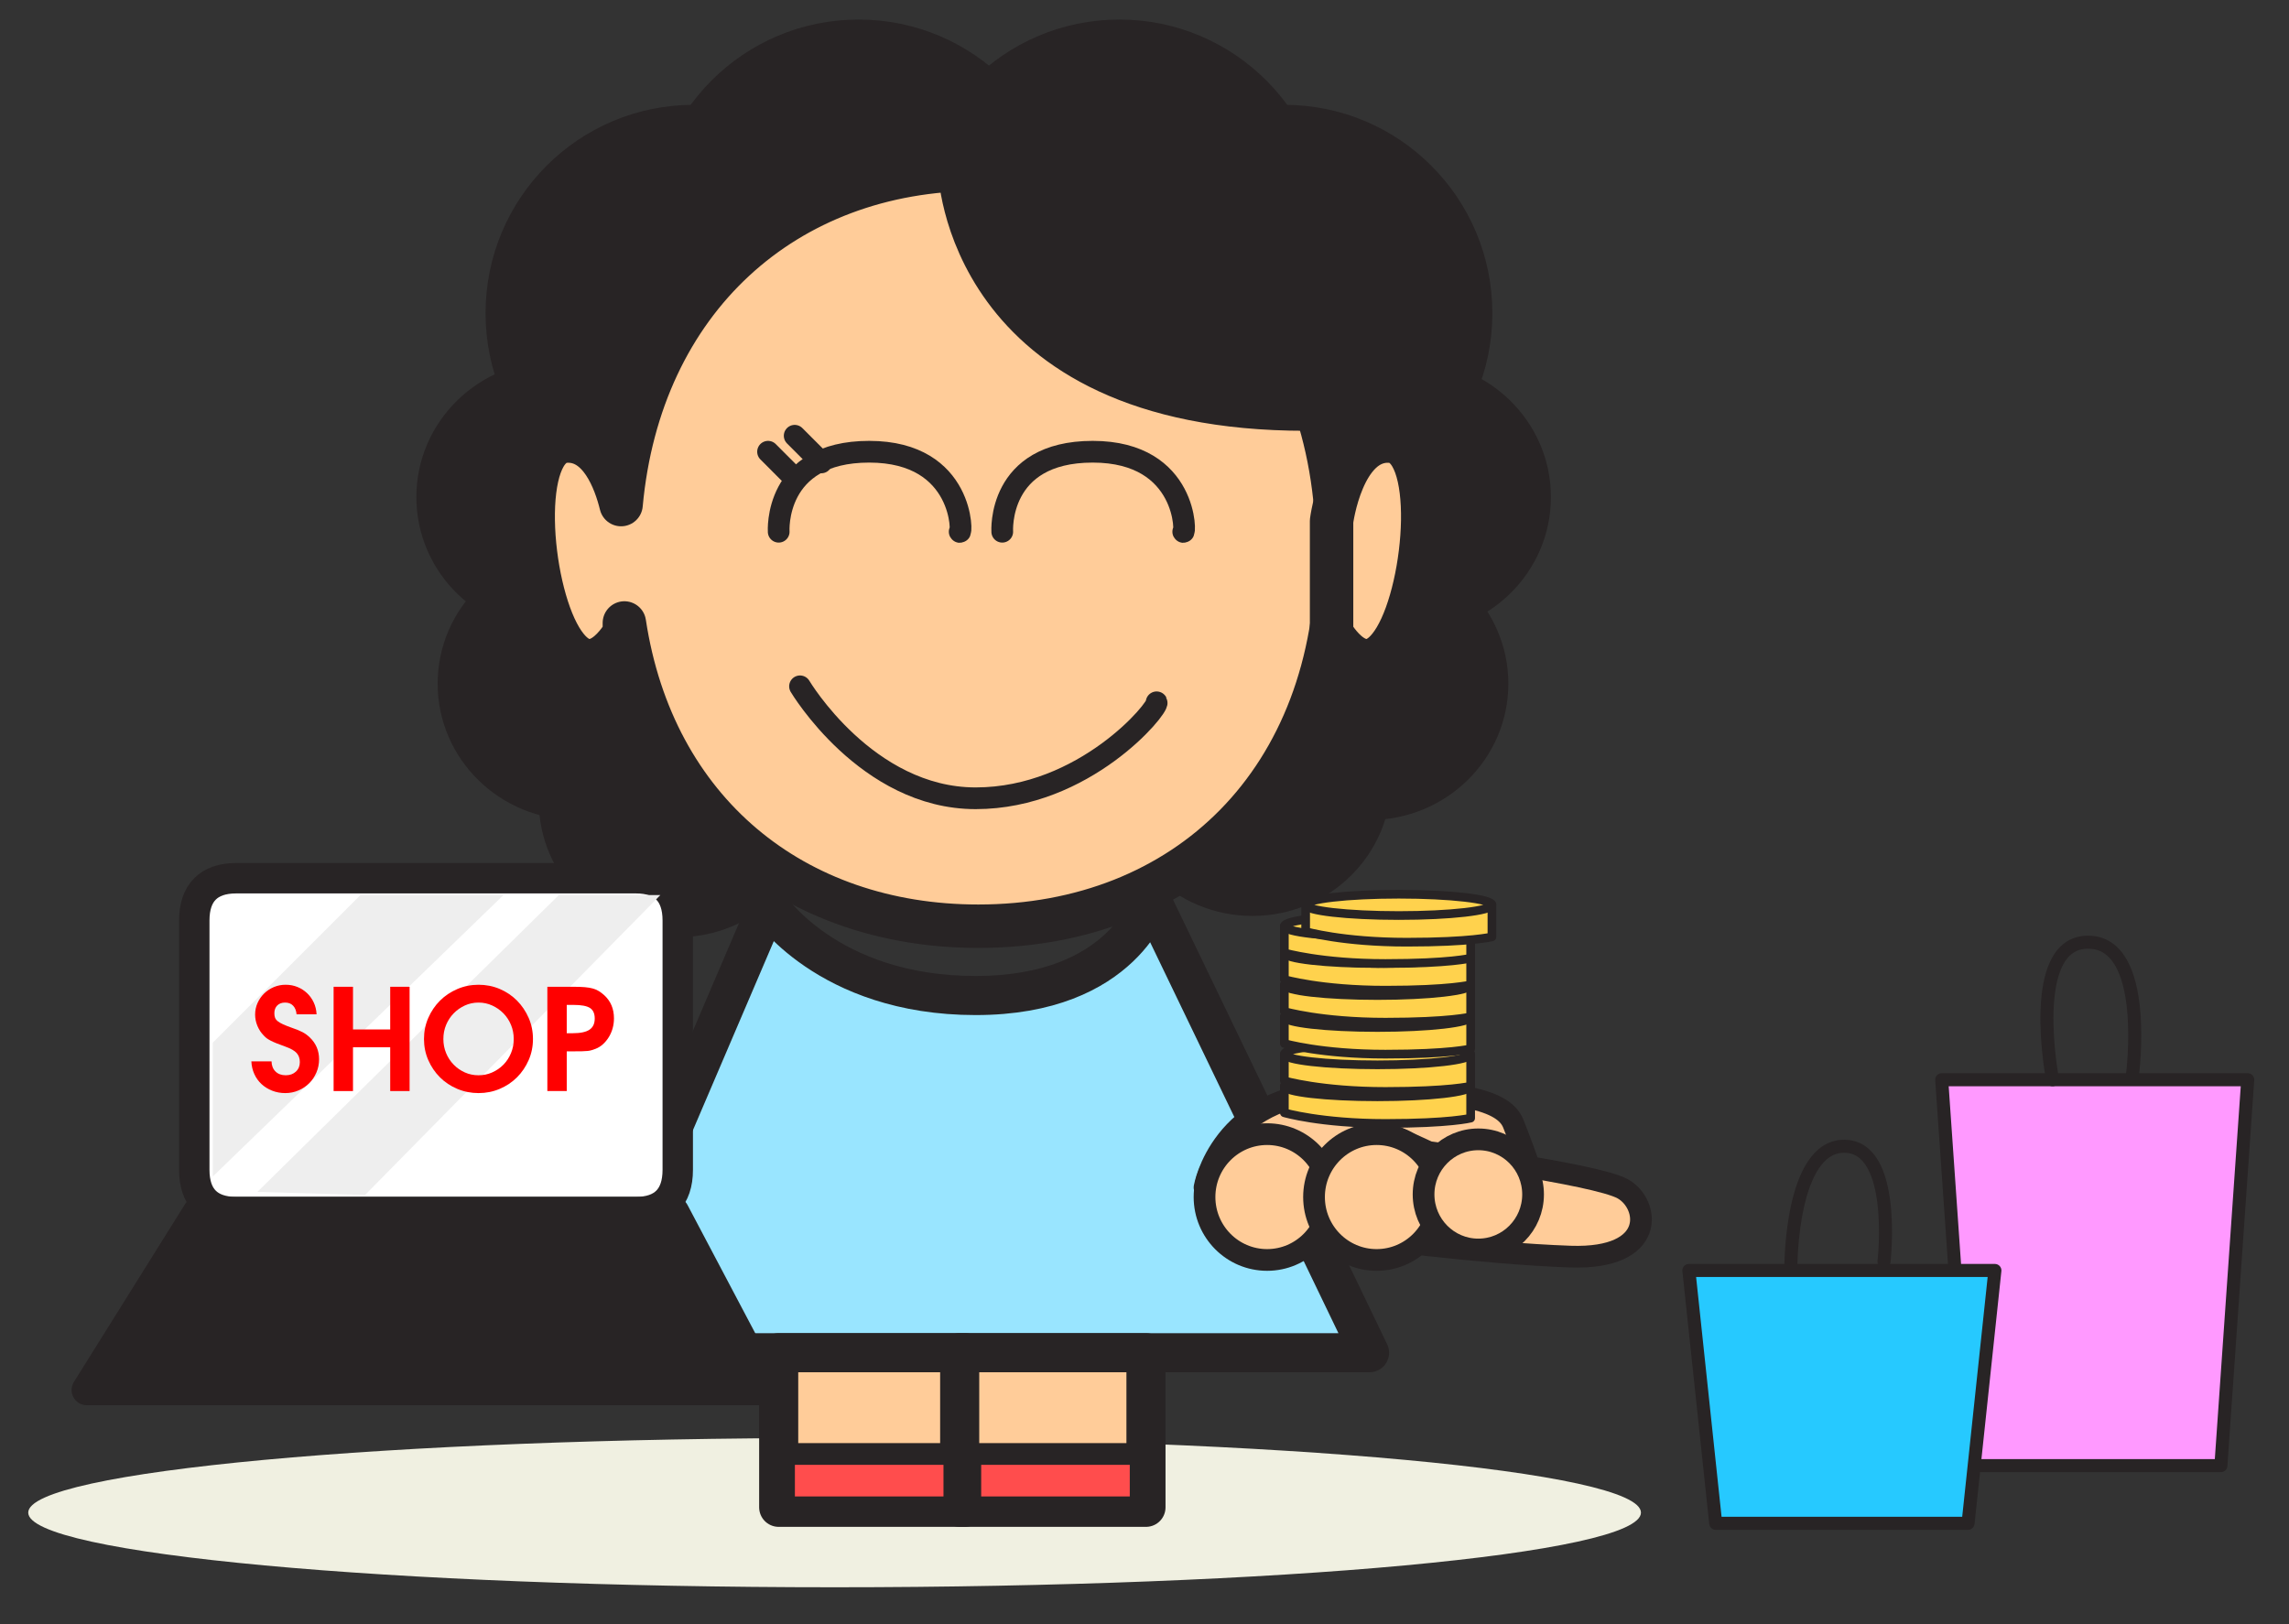 <?xml version="1.0" encoding="utf-8"?>
<!-- Generator: Adobe Illustrator 16.0.0, SVG Export Plug-In . SVG Version: 6.00 Build 0)  -->
<!DOCTYPE svg PUBLIC "-//W3C//DTD SVG 1.1//EN" "http://www.w3.org/Graphics/SVG/1.1/DTD/svg11.dtd">
<svg version="1.1" id="Layer_1" xmlns="http://www.w3.org/2000/svg" xmlns:xlink="http://www.w3.org/1999/xlink" x="0px" y="0px"
	 width="527px" height="374px" viewBox="0 0 527 374" enable-background="new 0 0 527 374" xml:space="preserve">
<rect x="0" y="0" width="527" height="374" fill="#333333" stroke="none"/>
<g>
	<g>
		
			<path fill-rule="evenodd" clip-rule="evenodd" fill="#282425" stroke="#282425" stroke-width="10" stroke-linecap="round" stroke-linejoin="round" stroke-miterlimit="10" d="
			M252.81,72.11c0-23.73,19.2-42.97,42.89-42.97c23.69,0,42.89,19.24,42.89,42.97s-19.2,42.96-42.89,42.96
			C272.01,115.07,252.81,95.84,252.81,72.11z"/>
		
			<path fill-rule="evenodd" clip-rule="evenodd" fill="#282425" stroke="#282425" stroke-width="10" stroke-linecap="round" stroke-linejoin="round" stroke-miterlimit="10" d="
			M214.82,52.47c0-23.73,19.2-42.97,42.89-42.97s42.89,19.24,42.89,42.97s-19.2,42.96-42.89,42.96S214.82,76.2,214.82,52.47z"/>
		
			<path fill-rule="evenodd" clip-rule="evenodd" fill="#282425" stroke="#282425" stroke-width="10" stroke-linecap="round" stroke-linejoin="round" stroke-miterlimit="10" d="
			M202.57,72.11c0-23.73-19.21-42.97-42.89-42.97c-23.69,0-42.89,19.24-42.89,42.97s19.2,42.96,42.89,42.96
			C183.36,115.07,202.57,95.84,202.57,72.11z"/>
		<g>
			
				<path fill-rule="evenodd" clip-rule="evenodd" fill="#282425" stroke="#282425" stroke-width="10" stroke-linecap="round" stroke-linejoin="round" stroke-miterlimit="10" d="
				M154.78,114.46c0-14.58-12.07-26.39-26.96-26.39c-14.89,0-26.96,11.81-26.96,26.39s12.07,26.39,26.96,26.39
				C142.71,140.85,154.78,129.04,154.78,114.46z"/>
			
				<path fill-rule="evenodd" clip-rule="evenodd" fill="#282425" stroke="#282425" stroke-width="10" stroke-linecap="round" stroke-linejoin="round" stroke-miterlimit="10" d="
				M352.07,114.46c0-14.58-12.07-26.39-26.96-26.39c-14.89,0-26.96,11.81-26.96,26.39s12.07,26.39,26.96,26.39
				C340,140.85,352.07,129.04,352.07,114.46z"/>
			
				<path fill-rule="evenodd" clip-rule="evenodd" fill="#282425" stroke="#282425" stroke-width="10" stroke-linecap="round" stroke-linejoin="round" stroke-miterlimit="10" d="
				M159.68,157.42c0-14.57-12.07-26.39-26.96-26.39c-14.89,0-26.96,11.82-26.96,26.39c0,14.58,12.07,26.4,26.96,26.4
				C147.61,183.82,159.68,172,159.68,157.42z"/>
			
				<path fill-rule="evenodd" clip-rule="evenodd" fill="#282425" stroke="#282425" stroke-width="10" stroke-linecap="round" stroke-linejoin="round" stroke-miterlimit="10" d="
				M182.96,184.43c0-14.58-12.07-26.39-26.96-26.39s-26.96,11.81-26.96,26.39c0,14.58,12.07,26.39,26.96,26.39
				S182.96,199.01,182.96,184.43z"/>
			
				<path fill-rule="evenodd" clip-rule="evenodd" fill="#282425" stroke="#282425" stroke-width="10" stroke-linecap="round" stroke-linejoin="round" stroke-miterlimit="10" d="
				M342.27,157.42c0-14.57-12.07-26.39-26.96-26.39s-26.96,11.82-26.96,26.39c0,14.58,12.07,26.4,26.96,26.4
				S342.27,172,342.27,157.42z"/>
			
				<path fill-rule="evenodd" clip-rule="evenodd" fill="#282425" stroke="#282425" stroke-width="10" stroke-linecap="round" stroke-linejoin="round" stroke-miterlimit="10" d="
				M315.31,179.52c0-14.58-12.07-26.39-26.96-26.39s-26.96,11.81-26.96,26.39s12.07,26.39,26.96,26.39S315.31,194.1,315.31,179.52z"
				/>
		</g>
		
			<path fill-rule="evenodd" clip-rule="evenodd" fill="#282425" stroke="#282425" stroke-width="10" stroke-linecap="round" stroke-linejoin="round" stroke-miterlimit="10" d="
			M240.56,52.47c0-23.73-19.21-42.97-42.89-42.97c-23.69,0-42.89,19.24-42.89,42.97s19.2,42.96,42.89,42.96
			C221.35,95.43,240.56,76.2,240.56,52.47z"/>
		<path fill-rule="evenodd" clip-rule="evenodd" fill="#F0F0E1" d="M6.5,348.31c0-9.49,83.12-17.18,185.65-17.18
			c102.53,0,185.65,7.69,185.65,17.18c0,9.5-83.12,17.19-185.65,17.19C89.62,365.5,6.5,357.81,6.5,348.31z"/>
		<g>
			
				<path fill-rule="evenodd" clip-rule="evenodd" fill="#FFCC99" stroke="#282425" stroke-width="10" stroke-linecap="round" stroke-linejoin="round" stroke-miterlimit="10" d="
				M143.75,143.45c6.58,43.39,38.99,69.83,81.49,69.83c47.71,0,82.71-33.32,82.71-86.55c0-53.22-35-87.77-82.71-87.77
				c-44.49,0-77.93,30.03-82.25,77.23c-1.36-5.52-4.86-15.06-12.72-14.62c-11.03,0.61-8.58,33.14-1.23,45.42
				c7.35,12.28,14.71-1.23,14.71-1.23V143.45z"/>
			
				<path fill-rule="evenodd" clip-rule="evenodd" fill="#FFCC99" stroke="#282425" stroke-width="10" stroke-linecap="round" stroke-linejoin="round" stroke-miterlimit="10" d="
				M306.57,145.76c0,0,7.35,13.51,14.7,1.23c7.35-12.28,9.81-44.81-1.22-45.42c-11.03-0.61-13.48,18.41-13.48,18.41V145.76z"/>
		</g>
		
			<path fill-rule="evenodd" clip-rule="evenodd" fill="#282425" stroke="#282425" stroke-width="10" stroke-linecap="round" stroke-linejoin="round" stroke-miterlimit="10" d="
			M220.95,38.96c0,0,1.22,55.24,79.65,55.24C379.03,94.2,220.95,38.96,220.95,38.96z"/>
		
			<path fill-rule="evenodd" clip-rule="evenodd" fill="#99E5FF" stroke="#282425" stroke-width="9" stroke-linecap="round" stroke-linejoin="round" stroke-miterlimit="10" d="
			M176.83,208.37c0,0,13.48,20.87,47.79,20.87c34.32,0,40.44-22.1,40.44-22.1l50.25,104.35H132.72L176.83,208.37z"/>
		
			<rect x="179.28" y="311.49" fill-rule="evenodd" clip-rule="evenodd" fill="#FFCC99" stroke="#282425" stroke-width="9" stroke-linecap="square" stroke-linejoin="round" stroke-miterlimit="10" width="42.89" height="35.6"/>
		
			<rect x="220.95" y="311.49" fill-rule="evenodd" clip-rule="evenodd" fill="#FFCC99" stroke="#282425" stroke-width="9" stroke-linecap="square" stroke-linejoin="round" stroke-miterlimit="10" width="42.89" height="35.6"/>
		<g>
			
				<path fill-rule="evenodd" clip-rule="evenodd" fill="#FFFFFF" stroke="#282425" stroke-width="7" stroke-linecap="round" stroke-linejoin="round" stroke-miterlimit="10" d="
				M44.73,211.95c0-6.36,3.33-9.72,9.63-9.72h13.05h79c6.31,0,9.63,3.36,9.63,9.72v57.43c0,6.36-3.32,9.72-9.63,9.72H54.36
				c-6.3,0-9.63-3.36-9.63-9.72V211.95z"/>
			
				<polygon fill-rule="evenodd" clip-rule="evenodd" fill="#282425" stroke="#282425" stroke-width="7" stroke-linecap="round" stroke-linejoin="round" stroke-miterlimit="10" points="
				45.59,279.1 19.98,320.08 176.83,320.08 155.19,279.1 			"/>
		</g>
		
			<path fill-rule="evenodd" clip-rule="evenodd" fill="none" stroke="#282425" stroke-width="5" stroke-linecap="round" stroke-linejoin="round" stroke-miterlimit="10" d="
			M184.19,158.04c0,0,15.31,25.78,40.43,25.78c25.13,0,42.28-20.87,41.67-22.1"/>
		<g>
			<g>
				
					<path fill-rule="evenodd" clip-rule="evenodd" fill="#FFCC99" stroke="#282425" stroke-width="5" stroke-linecap="round" stroke-linejoin="round" stroke-miterlimit="10" d="
					M277.32,273.43c0,0,3.67-21.48,30.63-22.1c25.26-0.57,37.99,1.23,40.44,7.37c6.89,17.25,4.9,17.19,4.9,17.19L277.32,273.43z"/>
				
					<path fill-rule="evenodd" clip-rule="evenodd" fill="#FFCC99" stroke="#282425" stroke-width="5" stroke-linecap="round" stroke-linejoin="round" stroke-miterlimit="10" d="
					M318.13,260.35l10.77,4.93c0,0,38.45,4.99,44.71,8.47c6.19,3.44,7.95,16.3-12.05,15.61c-20.61-0.7-49.53-4.63-49.53-4.63
					L318.13,260.35z"/>
				
					<path fill-rule="evenodd" clip-rule="evenodd" fill="#FFCC99" stroke="#282425" stroke-width="5" stroke-linecap="round" stroke-linejoin="round" stroke-miterlimit="10" d="
					M277.32,275.64c0-8,6.45-14.48,14.41-14.48c7.95,0,14.4,6.48,14.4,14.48s-6.45,14.49-14.4,14.49
					C283.77,290.13,277.32,283.64,277.32,275.64z"/>
				
					<path fill-rule="evenodd" clip-rule="evenodd" fill="#FFCC99" stroke="#282425" stroke-width="5" stroke-linecap="round" stroke-linejoin="round" stroke-miterlimit="10" d="
					M302.53,275.64c0-8,6.45-14.48,14.41-14.48s14.41,6.48,14.41,14.48s-6.45,14.49-14.41,14.49S302.53,283.64,302.53,275.64z"/>
				
					<path fill-rule="evenodd" clip-rule="evenodd" fill="#FFCC99" stroke="#282425" stroke-width="5" stroke-linecap="round" stroke-linejoin="round" stroke-miterlimit="10" d="
					M327.75,275.04c0-7,5.64-12.68,12.6-12.68c6.97,0,12.61,5.68,12.61,12.68s-5.64,12.68-12.61,12.68
					C333.39,287.72,327.75,282.04,327.75,275.04z"/>
			</g>
		</g>
		
			<rect x="223.4" y="334.81" fill-rule="evenodd" clip-rule="evenodd" fill="#FF4D4D" stroke="#282425" stroke-width="5" stroke-linecap="square" stroke-linejoin="round" stroke-miterlimit="10" width="39.21" height="12.28"/>
		
			<rect x="180.51" y="334.81" fill-rule="evenodd" clip-rule="evenodd" fill="#FF4D4D" stroke="#282425" stroke-width="5" stroke-linecap="square" stroke-linejoin="round" stroke-miterlimit="10" width="39.21" height="12.28"/>
		
			<path fill-rule="evenodd" clip-rule="evenodd" fill="none" stroke="#282425" stroke-width="5" stroke-linecap="round" stroke-linejoin="round" stroke-miterlimit="10" d="
			M179.28,122.44c0,0-1.22-18.42,20.84-18.42c22.05,0,21.44,19.65,20.83,18.42"/>
		
			<path fill-rule="evenodd" clip-rule="evenodd" fill="none" stroke="#282425" stroke-width="5" stroke-linecap="round" stroke-linejoin="round" stroke-miterlimit="10" d="
			M230.75,122.44c0,0-1.22-18.42,20.83-18.42c22.06,0,21.45,19.65,20.84,18.42"/>
		
			<line fill-rule="evenodd" clip-rule="evenodd" fill="none" stroke="#282425" stroke-width="5" stroke-linecap="round" stroke-linejoin="round" stroke-miterlimit="10" x1="182.96" y1="110.16" x2="176.83" y2="104.02"/>
		
			<line fill-rule="evenodd" clip-rule="evenodd" fill="none" stroke="#282425" stroke-width="5" stroke-linecap="round" stroke-linejoin="round" stroke-miterlimit="10" x1="189.09" y1="106.48" x2="182.96" y2="100.34"/>
		<g>
			<g>
				
					<path fill-rule="evenodd" clip-rule="evenodd" fill="#FFD24D" stroke="#282425" stroke-width="2" stroke-linecap="round" stroke-linejoin="round" stroke-miterlimit="10" d="
					M295.7,250.11v6.13c0,0,8.42,2.46,23.28,2.46s19.61-1.23,19.61-1.23v-7.36H295.7z"/>
				
					<path fill-rule="evenodd" clip-rule="evenodd" fill="#FFD24D" stroke="#282425" stroke-width="2" stroke-linecap="round" stroke-linejoin="round" stroke-miterlimit="10" d="
					M295.7,250.11c0-1.36,9.6-2.46,21.44-2.46c11.85,0,21.45,1.1,21.45,2.46c0,1.35-9.6,2.45-21.45,2.45
					C305.3,252.56,295.7,251.46,295.7,250.11z"/>
			</g>
		</g>
		<g>
			<g>
				
					<path fill-rule="evenodd" clip-rule="evenodd" fill="#FFD24D" stroke="#282425" stroke-width="2" stroke-linecap="round" stroke-linejoin="round" stroke-miterlimit="10" d="
					M295.7,242.74v6.14c0,0,8.42,2.45,23.28,2.45s19.61-1.22,19.61-1.22v-7.37H295.7z"/>
				
					<path fill-rule="evenodd" clip-rule="evenodd" fill="#FFD24D" stroke="#282425" stroke-width="2" stroke-linecap="round" stroke-linejoin="round" stroke-miterlimit="10" d="
					M295.7,242.74c0-1.35,9.6-2.45,21.44-2.45c11.85,0,21.45,1.1,21.45,2.45c0,1.36-9.6,2.46-21.45,2.46
					C305.3,245.2,295.7,244.1,295.7,242.74z"/>
			</g>
		</g>
		<g>
			<g>
				
					<path fill-rule="evenodd" clip-rule="evenodd" fill="#FFD24D" stroke="#282425" stroke-width="2" stroke-linecap="round" stroke-linejoin="round" stroke-miterlimit="10" d="
					M295.7,234.15v6.14c0,0,8.42,2.45,23.28,2.45s19.61-1.23,19.61-1.23v-7.36H295.7z"/>
				
					<path fill-rule="evenodd" clip-rule="evenodd" fill="#FFD24D" stroke="#282425" stroke-width="2" stroke-linecap="round" stroke-linejoin="round" stroke-miterlimit="10" d="
					M295.7,234.15c0-1.36,9.6-2.46,21.44-2.46c11.85,0,21.45,1.1,21.45,2.46c0,1.35-9.6,2.45-21.45,2.45
					C305.3,236.6,295.7,235.5,295.7,234.15z"/>
			</g>
		</g>
		<g>
			<g>
				
					<path fill-rule="evenodd" clip-rule="evenodd" fill="#FFD24D" stroke="#282425" stroke-width="2" stroke-linecap="round" stroke-linejoin="round" stroke-miterlimit="10" d="
					M295.7,226.78v6.14c0,0,8.42,2.46,23.28,2.46s19.61-1.23,19.61-1.23v-7.37H295.7z"/>
				
					<path fill-rule="evenodd" clip-rule="evenodd" fill="#FFD24D" stroke="#282425" stroke-width="2" stroke-linecap="round" stroke-linejoin="round" stroke-miterlimit="10" d="
					M295.7,226.78c0-1.35,9.6-2.45,21.44-2.45c11.85,0,21.45,1.1,21.45,2.45c0,1.36-9.6,2.46-21.45,2.46
					C305.3,229.24,295.7,228.14,295.7,226.78z"/>
			</g>
		</g>
		<g>
			<g>
				
					<path fill-rule="evenodd" clip-rule="evenodd" fill="#FFD24D" stroke="#282425" stroke-width="2" stroke-linecap="round" stroke-linejoin="round" stroke-miterlimit="10" d="
					M295.7,219.42v6.14c0,0,8.42,2.45,23.28,2.45s19.61-1.23,19.61-1.23v-7.36H295.7z"/>
				
					<path fill-rule="evenodd" clip-rule="evenodd" fill="#FFD24D" stroke="#282425" stroke-width="2" stroke-linecap="round" stroke-linejoin="round" stroke-miterlimit="10" d="
					M295.7,219.42c0-1.36,9.6-2.46,21.44-2.46c11.85,0,21.45,1.1,21.45,2.46c0,1.35-9.6,2.45-21.45,2.45
					C305.3,221.87,295.7,220.77,295.7,219.42z"/>
			</g>
		</g>
		<g>
			<g>
				
					<path fill-rule="evenodd" clip-rule="evenodd" fill="#FFD24D" stroke="#282425" stroke-width="2" stroke-linecap="round" stroke-linejoin="round" stroke-miterlimit="10" d="
					M295.7,213.28v6.14c0,0,8.42,2.45,23.28,2.45s19.61-1.23,19.61-1.23v-7.36H295.7z"/>
				
					<path fill-rule="evenodd" clip-rule="evenodd" fill="#FFD24D" stroke="#282425" stroke-width="2" stroke-linecap="round" stroke-linejoin="round" stroke-miterlimit="10" d="
					M295.7,213.28c0-1.36,9.6-2.46,21.44-2.46c11.85,0,21.45,1.1,21.45,2.46c0,1.36-9.6,2.45-21.45,2.45
					C305.3,215.73,295.7,214.64,295.7,213.28z"/>
			</g>
		</g>
		<g>
			<g>
				
					<path fill-rule="evenodd" clip-rule="evenodd" fill="#FFD24D" stroke="#282425" stroke-width="2" stroke-linecap="round" stroke-linejoin="round" stroke-miterlimit="10" d="
					M300.6,208.37v6.14c0,0,8.43,2.45,23.28,2.45c14.86,0,19.61-1.23,19.61-1.23v-7.36H300.6z"/>
				
					<path fill-rule="evenodd" clip-rule="evenodd" fill="#FFD24D" stroke="#282425" stroke-width="2" stroke-linecap="round" stroke-linejoin="round" stroke-miterlimit="10" d="
					M300.6,208.37c0-1.36,9.6-2.46,21.45-2.46c11.84,0,21.44,1.1,21.44,2.46c0,1.35-9.6,2.45-21.44,2.45
					C310.2,210.82,300.6,209.72,300.6,208.37z"/>
			</g>
		</g>
		<g>
			<g>
				<g>
					
						<polygon fill-rule="evenodd" clip-rule="evenodd" fill="#FF99FF" stroke="#282425" stroke-width="3" stroke-linecap="round" stroke-linejoin="round" stroke-miterlimit="10" points="
						447.04,248.63 517.5,248.63 511.32,337.49 453.22,337.49 					"/>
					
						<path fill-rule="evenodd" clip-rule="evenodd" fill="none" stroke="#282425" stroke-width="3" stroke-linecap="round" stroke-linejoin="round" stroke-miterlimit="10" d="
						M472.57,248.63c0,0-6.13-31.67,8.17-31.67c14.29,0,10.21,30.64,10.21,30.64"/>
				</g>
				
					<polygon fill-rule="evenodd" clip-rule="evenodd" fill="#26C9FF" stroke="#282425" stroke-width="3" stroke-linecap="round" stroke-linejoin="round" stroke-miterlimit="10" points="
					388.83,292.55 459.29,292.55 453.11,350.77 395.01,350.77 				"/>
				
					<path fill-rule="evenodd" clip-rule="evenodd" fill="none" stroke="#282425" stroke-width="3" stroke-linecap="round" stroke-linejoin="round" stroke-miterlimit="10" d="
					M412.32,291.53c0,0,0-27.58,12.25-27.58c12.26,0,9.19,26.55,9.19,26.55"/>
			</g>
		</g>
	</g>
	<polygon fill-rule="evenodd" clip-rule="evenodd" fill="#EEEEEE" points="82.99,206.1 115.92,206.1 48.99,270.92 48.99,240.1 	"/>
	<polygon fill-rule="evenodd" clip-rule="evenodd" fill="#EEEEEE" points="128.67,206.1 152.04,206.1 84.05,275.17 59.26,274.46 	
		"/>
	<g>
		<path fill="#FF0000" d="M65.683,251.706c-1.08,0-2.088-0.185-3.024-0.553s-1.752-0.875-2.448-1.517
			c-0.696-0.642-1.248-1.412-1.656-2.308c-0.408-0.897-0.636-1.874-0.684-2.93h4.644c0.024,0.984,0.33,1.764,0.918,2.34
			c0.587,0.576,1.374,0.864,2.358,0.864c0.959,0,1.74-0.283,2.34-0.847c0.6-0.565,0.9-1.292,0.9-2.182
			c0-0.841-0.24-1.532-0.72-2.073c-0.48-0.541-1.32-1.028-2.52-1.461c-0.864-0.313-1.566-0.577-2.106-0.793
			s-0.984-0.415-1.332-0.595c-0.348-0.18-0.643-0.354-0.882-0.523c-0.24-0.168-0.48-0.385-0.72-0.649
			c-0.625-0.625-1.116-1.364-1.476-2.218c-0.36-0.854-0.54-1.737-0.54-2.65c0-0.938,0.186-1.821,0.558-2.651
			c0.372-0.829,0.875-1.556,1.512-2.182c0.636-0.625,1.38-1.118,2.232-1.479c0.852-0.36,1.758-0.541,2.718-0.541
			c0.984,0,1.896,0.173,2.736,0.518c0.84,0.345,1.578,0.821,2.214,1.428c0.635,0.606,1.146,1.322,1.53,2.146
			c0.384,0.825,0.6,1.729,0.648,2.712h-4.608c-0.072-0.84-0.336-1.5-0.792-1.98c-0.456-0.48-1.068-0.72-1.836-0.72
			c-0.769,0-1.375,0.223-1.818,0.667c-0.445,0.445-0.666,1.041-0.666,1.786c0,0.408,0.054,0.757,0.162,1.045
			c0.108,0.289,0.312,0.553,0.612,0.793c0.3,0.241,0.714,0.481,1.242,0.721c0.528,0.241,1.2,0.505,2.016,0.793
			c1.056,0.361,1.877,0.697,2.466,1.01c0.588,0.313,1.134,0.709,1.638,1.19c1.44,1.37,2.16,3.053,2.16,5.048
			c0,1.082-0.204,2.098-0.612,3.047c-0.408,0.95-0.96,1.773-1.656,2.47c-0.696,0.697-1.518,1.25-2.466,1.659
			C67.776,251.501,66.763,251.706,65.683,251.706z"/>
		<path fill="#FF0000" d="M76.807,251.238v-24.012h4.464v9.828h8.568v-9.828h4.464v24.012h-4.464v-10.08h-8.568v10.08H76.807z"/>
		<path fill="#FF0000" d="M110.178,251.706c-1.728,0-3.36-0.324-4.896-0.972c-1.536-0.648-2.868-1.536-3.996-2.664
			c-1.128-1.128-2.022-2.448-2.682-3.96c-0.66-1.512-0.99-3.132-0.99-4.86s0.33-3.348,0.99-4.86c0.66-1.512,1.554-2.832,2.682-3.96
			c1.128-1.127,2.46-2.021,3.996-2.682c1.536-0.66,3.168-0.99,4.896-0.99s3.354,0.324,4.878,0.972
			c1.524,0.648,2.85,1.542,3.978,2.682c1.128,1.14,2.021,2.466,2.682,3.978c0.66,1.512,0.99,3.132,0.99,4.86s-0.33,3.348-0.99,4.86
			c-0.661,1.512-1.554,2.832-2.682,3.96c-1.128,1.128-2.454,2.016-3.978,2.664C113.532,251.382,111.906,251.706,110.178,251.706z
			 M110.178,230.862c-1.128,0-2.178,0.224-3.15,0.669c-0.972,0.446-1.831,1.048-2.574,1.808c-0.744,0.76-1.326,1.646-1.746,2.658
			c-0.42,1.012-0.63,2.097-0.63,3.253s0.21,2.242,0.63,3.254c0.42,1.013,1.002,1.898,1.746,2.658c0.744,0.76,1.602,1.356,2.574,1.79
			c0.972,0.434,2.021,0.651,3.15,0.651c1.104,0,2.147-0.217,3.132-0.651c0.984-0.434,1.848-1.03,2.592-1.79
			c0.744-0.759,1.326-1.645,1.746-2.658c0.419-1.012,0.63-2.097,0.63-3.254s-0.21-2.241-0.63-3.253
			c-0.42-1.013-1.002-1.898-1.746-2.658c-0.744-0.759-1.608-1.362-2.592-1.808C112.326,231.085,111.282,230.862,110.178,230.862z"/>
		<path fill="#FF0000" d="M126.018,251.238v-24.012h6.048c1.008,0,1.866,0.03,2.574,0.09c0.708,0.06,1.32,0.162,1.836,0.306
			s0.978,0.342,1.386,0.594c0.408,0.252,0.828,0.57,1.26,0.954c1.488,1.368,2.232,3.145,2.232,5.328
			c0,0.792-0.102,1.554-0.306,2.286c-0.204,0.732-0.499,1.411-0.882,2.034c-0.384,0.625-0.834,1.17-1.35,1.638
			c-0.517,0.468-1.086,0.822-1.71,1.062c-0.336,0.12-0.636,0.222-0.9,0.306c-0.264,0.084-0.57,0.144-0.918,0.18
			c-0.348,0.036-0.78,0.06-1.296,0.072c-0.516,0.013-1.182,0.018-1.998,0.018h-1.512v9.144H126.018z M130.482,237.918h1.404
			c1.751,0,3.03-0.27,3.834-0.81c0.804-0.54,1.206-1.398,1.206-2.574c0-1.152-0.366-1.962-1.098-2.43
			c-0.732-0.468-1.986-0.702-3.762-0.702h-1.584V237.918z"/>
	</g>
</g>
</svg>
